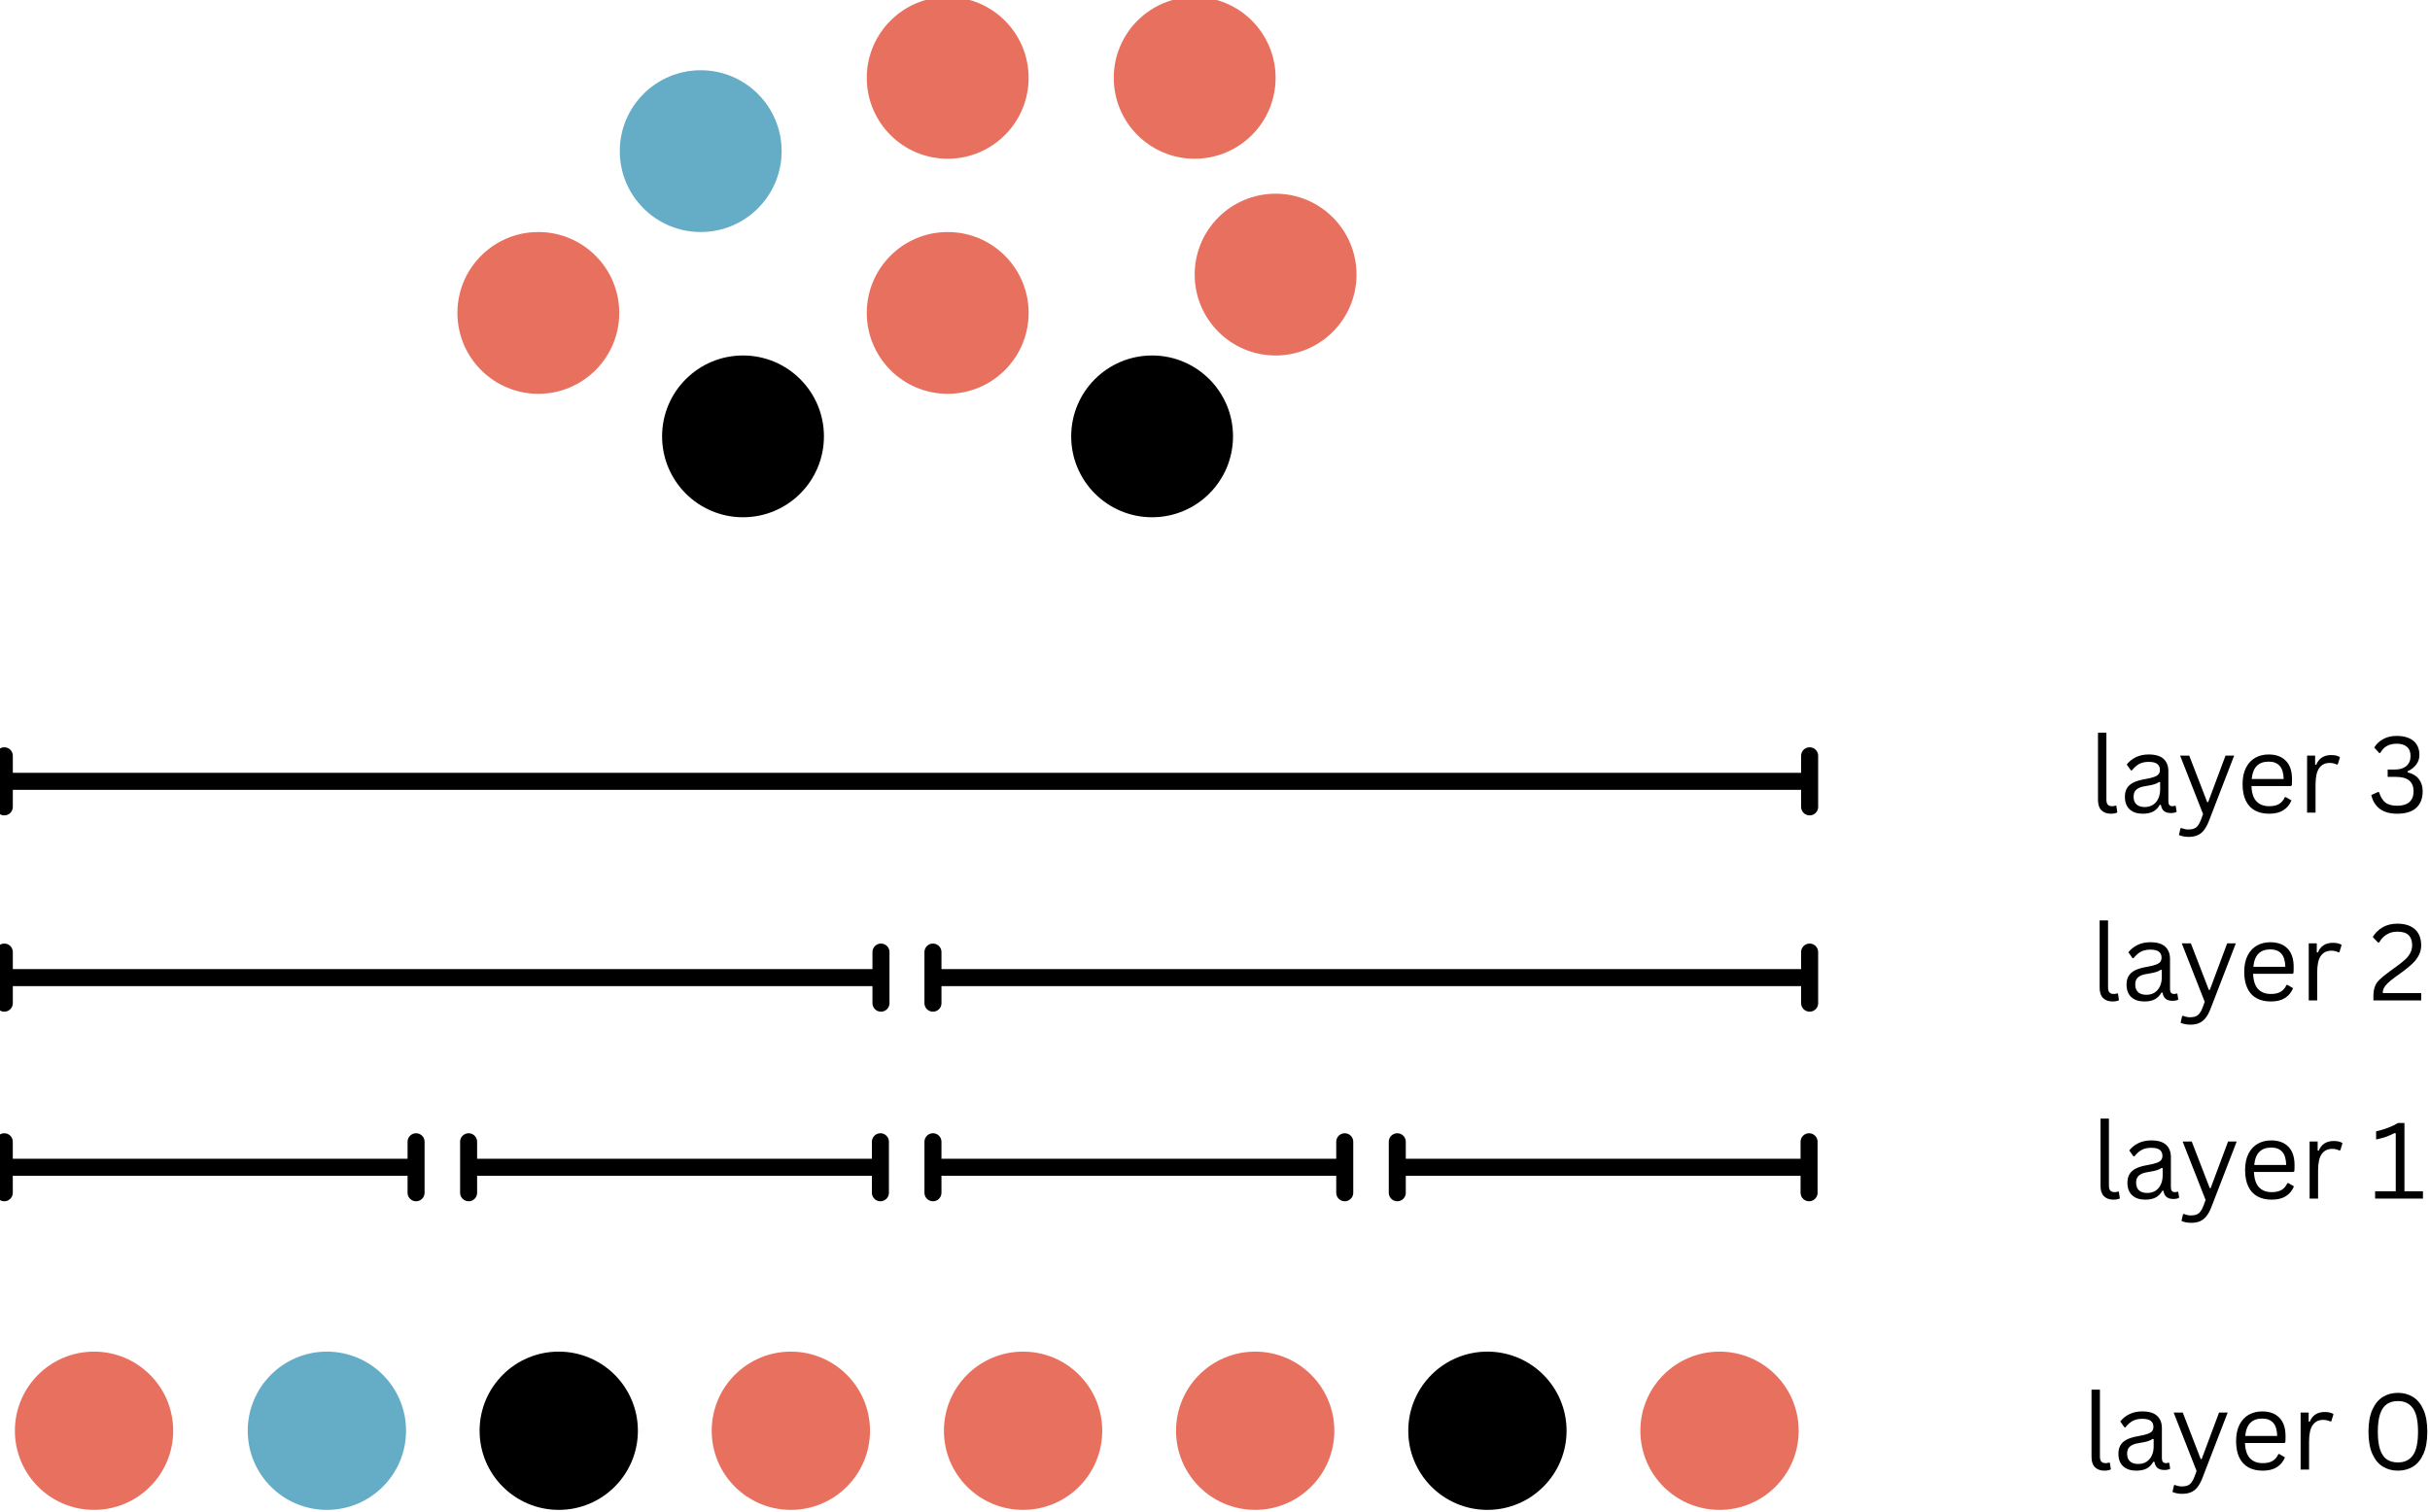 <?xml version="1.0" encoding="UTF-8" standalone="no"?>
<!-- Created with Inkscape (http://www.inkscape.org/) -->

<svg
   width="226.643mm"
   height="141.06mm"
   viewBox="0 0 226.643 141.06"
   version="1.1"
   id="svg1"
   xml:space="preserve"
   inkscape:export-filename="attention.pdf"
   inkscape:export-xdpi="300"
   inkscape:export-ydpi="300"
   inkscape:version="1.3.2 (091e20e, 2023-11-25)"
   sodipodi:docname="erwin_blog_sketch.svg"
   xmlns:inkscape="http://www.inkscape.org/namespaces/inkscape"
   xmlns:sodipodi="http://sodipodi.sourceforge.net/DTD/sodipodi-0.dtd"
   xmlns:xlink="http://www.w3.org/1999/xlink"
   xmlns="http://www.w3.org/2000/svg"
   xmlns:svg="http://www.w3.org/2000/svg"><sodipodi:namedview
     id="namedview1"
     pagecolor="#ffffff"
     bordercolor="#000000"
     borderopacity="0.25"
     inkscape:showpageshadow="2"
     inkscape:pageopacity="0.0"
     inkscape:pagecheckerboard="0"
     inkscape:deskcolor="#d1d1d1"
     inkscape:document-units="mm"
     inkscape:zoom="0.22782843"
     inkscape:cx="4312.4557"
     inkscape:cy="-2872.7758"
     inkscape:window-width="1512"
     inkscape:window-height="812"
     inkscape:window-x="0"
     inkscape:window-y="38"
     inkscape:window-maximized="1"
     inkscape:current-layer="layer1" /><defs
     id="defs1"><g
       id="g9-2"><g
         id="glyph-0-0-51"><path
           d="m 6,0.281 c -1.062,0 -1.902,-0.301 -2.516,-0.906 -0.605,-0.602 -0.906,-1.508 -0.906,-2.719 v -17.797 h 2.219 v 17.656 c 0,0.625 0.117,1.078 0.359,1.359 0.25,0.281 0.629,0.422 1.141,0.422 0.301,0 0.613,-0.051 0.938,-0.156 l 0.188,0.047 0.266,1.75 C 7.52,0.051 7.281,0.133 6.969,0.188 6.664,0.25 6.344,0.281 6,0.281 Z m 0,0"
           id="path1-6" /></g><g
         id="glyph-0-1-23"><path
           d="m 6.219,0.281 c -1.48,0 -2.641,-0.383 -3.484,-1.156 -0.836,-0.77 -1.25,-1.879 -1.25,-3.328 0,-0.883 0.18,-1.633 0.547,-2.25 0.375,-0.625 0.945,-1.129 1.719,-1.516 0.781,-0.383 1.797,-0.68 3.047,-0.891 1.094,-0.188 1.922,-0.391 2.484,-0.609 0.57,-0.227 0.957,-0.484 1.156,-0.766 0.195,-0.289 0.297,-0.648 0.297,-1.078 0,-0.676 -0.234,-1.195 -0.703,-1.562 -0.469,-0.363 -1.227,-0.547 -2.266,-0.547 -0.98,0 -1.82,0.188 -2.516,0.562 -0.688,0.375 -1.324,0.938 -1.906,1.688 H 3.062 L 1.969,-12.719 c 0.633,-0.812 1.441,-1.457 2.422,-1.938 0.988,-0.477 2.113,-0.719 3.375,-0.719 1.781,0 3.094,0.391 3.938,1.172 0.844,0.781 1.266,1.859 1.266,3.234 v 8 c 0,0.844 0.352,1.266 1.062,1.266 0.238,0 0.469,-0.039 0.688,-0.125 l 0.188,0.047 0.25,1.547 c -0.156,0.117 -0.371,0.199 -0.641,0.25 -0.273,0.062 -0.547,0.094 -0.828,0.094 -0.836,0 -1.465,-0.18 -1.891,-0.547 C 11.379,-0.801 11.113,-1.336 11,-2.047 l -0.297,-0.031 C 10.273,-1.285 9.695,-0.691 8.969,-0.297 8.238,0.086 7.32,0.281 6.219,0.281 Z m 0.5,-1.766 c 0.832,0 1.555,-0.191 2.172,-0.578 0.613,-0.395 1.082,-0.941 1.406,-1.641 0.332,-0.707 0.5,-1.52 0.5,-2.438 v -1.906 l -0.25,-0.062 c -0.344,0.242 -0.758,0.438 -1.234,0.594 -0.48,0.156 -1.156,0.305 -2.031,0.438 -0.875,0.117 -1.57,0.297 -2.078,0.547 -0.512,0.242 -0.875,0.555 -1.094,0.938 -0.219,0.375 -0.328,0.84 -0.328,1.391 0,0.887 0.254,1.562 0.766,2.031 0.52,0.461 1.242,0.688 2.172,0.688 z m 0,0"
           id="path2-92" /></g><g
         id="glyph-0-2-96"><path
           d="M 3.016,6.406 C 2.504,6.406 2.031,6.359 1.594,6.266 1.156,6.18 0.773,6.062 0.453,5.906 l 0.406,-1.766 0.25,-0.078 c 0.219,0.102 0.488,0.191 0.812,0.266 0.332,0.082 0.672,0.125 1.016,0.125 0.613,0 1.117,-0.086 1.516,-0.25 0.406,-0.156 0.75,-0.43 1.031,-0.812 0.289,-0.375 0.562,-0.898 0.812,-1.562 l 0.531,-1.469 -6.062,-15.438 h 2.406 l 4.75,12.297 h 0.25 l 4.594,-12.297 h 2.281 L 8.312,2.359 C 7.926,3.328 7.492,4.102 7.016,4.688 6.547,5.281 5.988,5.711 5.344,5.984 4.695,6.266 3.922,6.406 3.016,6.406 Z m 0,0"
           id="path3-56" /></g><g
         id="glyph-0-3-25"><path
           d="M 14.375,-7.031 H 4 c 0.07,1.836 0.516,3.184 1.328,4.047 0.812,0.855 1.93,1.281 3.359,1.281 1.07,0 1.938,-0.191 2.594,-0.578 0.656,-0.383 1.172,-0.988 1.547,-1.812 h 0.281 l 1.453,0.859 c -0.438,1.094 -1.141,1.953 -2.109,2.578 -0.961,0.625 -2.215,0.938 -3.766,0.938 -1.461,0 -2.715,-0.285 -3.766,-0.859 C 3.867,-1.148 3.062,-2.02 2.5,-3.188 1.938,-4.352 1.656,-5.801 1.656,-7.531 c 0,-1.719 0.297,-3.16 0.891,-4.328 C 3.148,-13.035 3.969,-13.914 5,-14.5 c 1.031,-0.582 2.211,-0.875 3.547,-0.875 1.926,0 3.43,0.547 4.516,1.641 1.094,1.094 1.645,2.711 1.656,4.844 0,0.844 -0.023,1.414 -0.062,1.703 z m -1.859,-1.859 c -0.043,-1.602 -0.402,-2.77 -1.078,-3.5 -0.668,-0.727 -1.633,-1.094 -2.891,-1.094 -1.324,0 -2.359,0.371 -3.109,1.109 -0.75,0.73 -1.211,1.891 -1.375,3.484 z m 0,0"
           id="path4-84" /></g><g
         id="glyph-0-4-40"><path
           d="M 2.625,0 V -15.078 H 4.75 v 2.359 l 0.281,0.078 C 5.727,-14.359 7.051,-15.219 9,-15.219 c 1.031,0 1.801,0.188 2.312,0.562 l -0.578,1.891 -0.281,0.047 C 9.891,-13 9.27,-13.141 8.594,-13.141 c -1.199,0 -2.121,0.453 -2.766,1.359 -0.648,0.898 -0.969,2.359 -0.969,4.391 V 0 Z m 0,0"
           id="path5-62" /></g><g
         id="glyph-0-5-60" /><g
         id="glyph-0-6-56"><path
           d="M 9.828,0.281 C 8.359,0.281 7.039,-0.066 5.875,-0.766 4.707,-1.473 3.773,-2.594 3.078,-4.125 c -0.688,-1.539 -1.031,-3.5 -1.031,-5.875 0,-2.363 0.344,-4.312 1.031,-5.844 0.695,-1.539 1.629,-2.664 2.797,-3.375 1.164,-0.707 2.484,-1.062 3.953,-1.062 1.469,0 2.785,0.355 3.953,1.062 1.164,0.711 2.094,1.836 2.781,3.375 0.688,1.531 1.031,3.48 1.031,5.844 0,2.375 -0.344,4.336 -1.031,5.875 -0.688,1.531 -1.617,2.652 -2.781,3.359 -1.168,0.699 -2.484,1.047 -3.953,1.047 z m 0,-2.172 c 1.738,0 3.055,-0.625 3.953,-1.875 0.906,-1.25 1.359,-3.328 1.359,-6.234 0,-2.895 -0.453,-4.969 -1.359,-6.219 -0.898,-1.258 -2.215,-1.891 -3.953,-1.891 -1.148,0 -2.117,0.266 -2.906,0.797 -0.781,0.531 -1.383,1.398 -1.797,2.594 -0.406,1.188 -0.609,2.762 -0.609,4.719 0,1.961 0.203,3.539 0.609,4.734 0.414,1.199 1.016,2.062 1.797,2.594 0.789,0.523 1.758,0.781 2.906,0.781 z m 0,0"
           id="path6-41" /></g><g
         id="glyph-0-7-95"><path
           d="M 1.422,0 V -1.938 H 6.875 V -17.234 L 6.562,-17.312 C 5.676,-16.875 4.898,-16.535 4.234,-16.297 3.566,-16.066 2.719,-15.844 1.688,-15.625 v -2.156 C 2.719,-18 3.734,-18.297 4.734,-18.672 c 1.008,-0.375 1.926,-0.812 2.75,-1.312 h 1.688 V -1.938 H 14.062 V 0 Z m 0,0"
           id="path7-029" /></g><g
         id="glyph-0-8-58"><path
           d="m 1.203,-0.922 c 0,-1.102 0.117,-1.988 0.359,-2.656 C 1.801,-4.254 2.211,-4.883 2.797,-5.469 3.379,-6.051 4.312,-6.805 5.594,-7.734 L 7.797,-9.344 c 0.812,-0.594 1.473,-1.141 1.984,-1.641 0.508,-0.5 0.91,-1.039 1.203,-1.625 0.301,-0.594 0.453,-1.254 0.453,-1.984 0,-1.176 -0.32,-2.066 -0.953,-2.672 -0.625,-0.602 -1.609,-0.906 -2.953,-0.906 -1.055,0 -1.992,0.25 -2.812,0.75 -0.824,0.492 -1.48,1.184 -1.969,2.078 l -0.312,0.062 -1.406,-1.484 c 0.664,-1.094 1.547,-1.953 2.641,-2.578 1.102,-0.625 2.391,-0.938 3.859,-0.938 1.426,0 2.609,0.246 3.547,0.734 0.938,0.48 1.629,1.148 2.078,2 0.445,0.855 0.672,1.84 0.672,2.953 0,0.898 -0.188,1.734 -0.562,2.516 -0.375,0.773 -0.906,1.5 -1.594,2.188 -0.68,0.68 -1.531,1.398 -2.562,2.156 l -2.234,1.625 c -0.824,0.605 -1.461,1.125 -1.906,1.562 -0.449,0.43 -0.777,0.844 -0.984,1.25 -0.211,0.406 -0.312,0.859 -0.312,1.359 h 10.156 V 0 h -12.625 z m 0,0"
           id="path8-57" /></g><g
         id="glyph-0-9-72"><path
           d="m 7.922,0.281 c -1.949,0 -3.492,-0.438 -4.625,-1.312 -1.137,-0.875 -1.875,-2.082 -2.219,-3.625 l 1.75,-0.797 0.312,0.047 c 0.352,1.199 0.891,2.094 1.609,2.688 0.727,0.594 1.785,0.891 3.172,0.891 1.406,0 2.477,-0.32 3.219,-0.969 C 11.879,-3.453 12.25,-4.406 12.25,-5.656 c 0,-1.227 -0.375,-2.164 -1.125,-2.812 C 10.375,-9.125 9.191,-9.453 7.578,-9.453 H 5.406 v -1.938 h 1.938 c 1.258,0 2.258,-0.312 3,-0.938 0.738,-0.625 1.109,-1.504 1.109,-2.641 0,-1.082 -0.324,-1.895 -0.969,-2.438 -0.637,-0.539 -1.531,-0.812 -2.688,-0.812 -2.023,0 -3.461,0.805 -4.312,2.406 l -0.312,0.047 -1.312,-1.438 c 0.539,-0.914 1.316,-1.656 2.328,-2.219 1.008,-0.57 2.211,-0.859 3.609,-0.859 1.27,0 2.352,0.199 3.25,0.594 0.906,0.398 1.586,0.969 2.047,1.719 0.469,0.75 0.703,1.648 0.703,2.688 0,0.98 -0.289,1.844 -0.859,2.594 -0.562,0.742 -1.32,1.324 -2.266,1.75 v 0.281 c 1.32,0.324 2.316,0.922 2.984,1.797 0.664,0.867 1,1.934 1,3.203 0,1.898 -0.57,3.359 -1.703,4.391 -1.125,1.031 -2.805,1.547 -5.031,1.547 z m 0,0"
           id="path9-02" /></g></g><clipPath
       id="clip-0-52"><path
         clip-rule="nonzero"
         d="m 145.086,493.957 h 41.824 v 41.828 h -41.824 z m 0,0"
         id="path10-97" /></clipPath><clipPath
       id="clip-1-3"><path
         clip-rule="nonzero"
         d="m 166,493.957 c -11.551,0 -20.914,9.363 -20.914,20.914 0,11.551 9.363,20.914 20.914,20.914 11.547,0 20.91,-9.363 20.91,-20.914 0,-11.551 -9.363,-20.914 -20.91,-20.914 z m 0,0"
         id="path11-06" /></clipPath><clipPath
       id="clip-2-43"><path
         clip-rule="nonzero"
         d="m 206.605,493.957 h 41.824 v 41.828 h -41.824 z m 0,0"
         id="path12-63" /></clipPath><clipPath
       id="clip-3-5"><path
         clip-rule="nonzero"
         d="m 227.52,493.957 c -11.551,0 -20.914,9.363 -20.914,20.914 0,11.551 9.363,20.914 20.914,20.914 11.547,0 20.91,-9.363 20.91,-20.914 0,-11.551 -9.363,-20.914 -20.91,-20.914 z m 0,0"
         id="path13-90" /></clipPath><clipPath
       id="clip-4-89"><path
         clip-rule="nonzero"
         d="m 267.867,493.957 h 41.824 v 41.828 h -41.824 z m 0,0"
         id="path14-568" /></clipPath><clipPath
       id="clip-5-46"><path
         clip-rule="nonzero"
         d="m 288.781,493.957 c -11.551,0 -20.914,9.363 -20.914,20.914 0,11.551 9.363,20.914 20.914,20.914 11.547,0 20.91,-9.363 20.91,-20.914 0,-11.551 -9.363,-20.914 -20.91,-20.914 z m 0,0"
         id="path15-36" /></clipPath><clipPath
       id="clip-6-0"><path
         clip-rule="nonzero"
         d="m 329.191,493.957 h 41.828 v 41.828 h -41.828 z m 0,0"
         id="path16-07" /></clipPath><clipPath
       id="clip-7-823"><path
         clip-rule="nonzero"
         d="m 350.105,493.957 c -11.551,0 -20.914,9.363 -20.914,20.914 0,11.551 9.363,20.914 20.914,20.914 11.551,0 20.914,-9.363 20.914,-20.914 0,-11.551 -9.363,-20.914 -20.914,-20.914 z m 0,0"
         id="path17-053" /></clipPath><clipPath
       id="clip-8-09"><path
         clip-rule="nonzero"
         d="m 390.551,493.957 h 41.828 v 41.828 h -41.828 z m 0,0"
         id="path18-85" /></clipPath><clipPath
       id="clip-9-33"><path
         clip-rule="nonzero"
         d="m 411.465,493.957 c -11.551,0 -20.914,9.363 -20.914,20.914 0,11.551 9.363,20.914 20.914,20.914 11.551,0 20.914,-9.363 20.914,-20.914 0,-11.551 -9.363,-20.914 -20.914,-20.914 z m 0,0"
         id="path19-95" /></clipPath><clipPath
       id="clip-10-55"><path
         clip-rule="nonzero"
         d="m 451.879,493.957 h 41.824 v 41.828 h -41.824 z m 0,0"
         id="path20-30" /></clipPath><clipPath
       id="clip-11-98"><path
         clip-rule="nonzero"
         d="m 472.793,493.957 c -11.551,0 -20.914,9.363 -20.914,20.914 0,11.551 9.363,20.914 20.914,20.914 11.547,0 20.91,-9.363 20.91,-20.914 0,-11.551 -9.363,-20.914 -20.91,-20.914 z m 0,0"
         id="path21-88" /></clipPath><clipPath
       id="clip-12-40"><path
         clip-rule="nonzero"
         d="m 513.238,493.957 h 41.824 v 41.828 h -41.824 z m 0,0"
         id="path22-47" /></clipPath><clipPath
       id="clip-13-53"><path
         clip-rule="nonzero"
         d="m 534.148,493.957 c -11.551,0 -20.91,9.363 -20.91,20.914 0,11.551 9.359,20.914 20.91,20.914 11.551,0 20.914,-9.363 20.914,-20.914 0,-11.551 -9.363,-20.914 -20.914,-20.914 z m 0,0"
         id="path23-83" /></clipPath><clipPath
       id="clip-14-34"><path
         clip-rule="nonzero"
         d="m 574.562,493.957 h 41.828 v 41.828 H 574.562 Z m 0,0"
         id="path24-97" /></clipPath><clipPath
       id="clip-15-97"><path
         clip-rule="nonzero"
         d="m 595.477,493.957 c -11.551,0 -20.914,9.363 -20.914,20.914 0,11.551 9.363,20.914 20.914,20.914 11.551,0 20.914,-9.363 20.914,-20.914 0,-11.551 -9.363,-20.914 -20.914,-20.914 z m 0,0"
         id="path25-32" /></clipPath><clipPath
       id="clip-16-17"><path
         clip-rule="nonzero"
         d="m 262.008,198.055 h 42.758 v 42.758 h -42.758 z m 0,0"
         id="path26-13" /></clipPath><clipPath
       id="clip-17-27"><path
         clip-rule="nonzero"
         d="m 283.387,198.055 c -11.805,0 -21.379,9.57 -21.379,21.379 0,11.809 9.574,21.379 21.379,21.379 11.809,0 21.379,-9.57 21.379,-21.379 0,-11.809 -9.57,-21.379 -21.379,-21.379 z m 0,0"
         id="path27-85" /></clipPath><clipPath
       id="clip-18-43"><path
         clip-rule="nonzero"
         d="m 370.168,198.055 h 42.758 v 42.758 h -42.758 z m 0,0"
         id="path28-47" /></clipPath><clipPath
       id="clip-19-15"><path
         clip-rule="nonzero"
         d="m 391.547,198.055 c -11.809,0 -21.379,9.57 -21.379,21.379 0,11.809 9.57,21.379 21.379,21.379 11.805,0 21.379,-9.57 21.379,-21.379 0,-11.809 -9.574,-21.379 -21.379,-21.379 z m 0,0"
         id="path29-026" /></clipPath><clipPath
       id="clip-20-97"><path
         clip-rule="nonzero"
         d="m 456.805,187.926 h 42.758 v 42.758 h -42.758 z m 0,0"
         id="path30-12" /></clipPath><clipPath
       id="clip-21-36"><path
         clip-rule="nonzero"
         d="m 478.184,187.926 c -11.809,0 -21.379,9.57 -21.379,21.379 0,11.809 9.57,21.379 21.379,21.379 11.805,0 21.379,-9.57 21.379,-21.379 0,-11.809 -9.574,-21.379 -21.379,-21.379 z m 0,0"
         id="path31-35" /></clipPath><clipPath
       id="clip-22-084"><path
         clip-rule="nonzero"
         d="m 435.426,135.93 h 42.758 v 42.758 h -42.758 z m 0,0"
         id="path32-19" /></clipPath><clipPath
       id="clip-23-8"><path
         clip-rule="nonzero"
         d="m 456.805,135.93 c -11.809,0 -21.379,9.574 -21.379,21.379 0,11.809 9.57,21.379 21.379,21.379 11.805,0 21.379,-9.57 21.379,-21.379 0,-11.805 -9.574,-21.379 -21.379,-21.379 z m 0,0"
         id="path33-38" /></clipPath><clipPath
       id="clip-24-89"><path
         clip-rule="nonzero"
         d="m 370.168,135.93 h 42.758 v 42.758 h -42.758 z m 0,0"
         id="path34-85" /></clipPath><clipPath
       id="clip-25-535"><path
         clip-rule="nonzero"
         d="m 391.547,135.93 c -11.809,0 -21.379,9.574 -21.379,21.379 0,11.809 9.57,21.379 21.379,21.379 11.805,0 21.379,-9.57 21.379,-21.379 0,-11.805 -9.574,-21.379 -21.379,-21.379 z m 0,0"
         id="path35-7" /></clipPath><clipPath
       id="clip-26-96"><path
         clip-rule="nonzero"
         d="m 304.91,155.297 h 42.758 v 42.758 h -42.758 z m 0,0"
         id="path36-52" /></clipPath><clipPath
       id="clip-27-04"><path
         clip-rule="nonzero"
         d="m 326.289,155.297 c -11.809,0 -21.379,9.57 -21.379,21.379 0,11.809 9.57,21.379 21.379,21.379 11.805,0 21.379,-9.57 21.379,-21.379 0,-11.809 -9.574,-21.379 -21.379,-21.379 z m 0,0"
         id="path37-45" /></clipPath><clipPath
       id="clip-28-9"><path
         clip-rule="nonzero"
         d="m 316.086,230.684 h 42.762 v 42.758 h -42.762 z m 0,0"
         id="path38-7" /></clipPath><clipPath
       id="clip-29-83"><path
         clip-rule="nonzero"
         d="m 337.469,230.684 c -11.809,0 -21.383,9.57 -21.383,21.379 0,11.809 9.574,21.379 21.383,21.379 11.805,0 21.379,-9.57 21.379,-21.379 0,-11.809 -9.574,-21.379 -21.379,-21.379 z m 0,0"
         id="path39-73" /></clipPath><clipPath
       id="clip-30-90"><path
         clip-rule="nonzero"
         d="m 424.176,230.684 h 42.758 v 42.758 h -42.758 z m 0,0"
         id="path40-52" /></clipPath><clipPath
       id="clip-31-67"><path
         clip-rule="nonzero"
         d="m 445.555,230.684 c -11.809,0 -21.379,9.57 -21.379,21.379 0,11.809 9.57,21.379 21.379,21.379 11.805,0 21.379,-9.57 21.379,-21.379 0,-11.809 -9.574,-21.379 -21.379,-21.379 z m 0,0"
         id="path41-07" /></clipPath></defs><g
     inkscape:label="Layer 1"
     inkscape:groupmode="layer"
     id="layer1"
     transform="translate(-56.991,1207.989)"><g
       id="g88"
       transform="matrix(0.353,0,0,0.353,680.558,-758.9)"><g
         id="g129"
         transform="translate(31.026,2.803)"><g
           id="g188"
           transform="translate(-1938.654,-1411.743)"><g
             clip-path="url(#clip-0-52)"
             id="g43-1"><g
               clip-path="url(#clip-1-3)"
               id="g42-2"><path
                 fill-rule="nonzero"
                 fill="#e8705f"
                 fill-opacity="1"
                 d="m 145.086,493.957 h 41.824 v 41.828 h -41.824 z m 0,0"
                 id="path42-95" /></g></g><g
             clip-path="url(#clip-2-43)"
             id="g45-6"><g
               clip-path="url(#clip-3-5)"
               id="g44"><path
                 fill-rule="nonzero"
                 fill="#65acc6"
                 fill-opacity="1"
                 d="m 206.605,493.957 h 41.824 v 41.828 h -41.824 z m 0,0"
                 id="path43-8" /></g></g><g
             clip-path="url(#clip-4-89)"
             id="g47-1"><g
               clip-path="url(#clip-5-46)"
               id="g46"><path
                 fill-rule="nonzero"
                 fill="#000000"
                 fill-opacity="1"
                 d="m 267.867,493.957 h 41.824 v 41.828 h -41.824 z m 0,0"
                 id="path45-41" /></g></g><g
             clip-path="url(#clip-6-0)"
             id="g49-1"><g
               clip-path="url(#clip-7-823)"
               id="g48"><path
                 fill-rule="nonzero"
                 fill="#e8705f"
                 fill-opacity="1"
                 d="m 329.191,493.957 h 41.828 v 41.828 h -41.828 z m 0,0"
                 id="path47-72" /></g></g><g
             clip-path="url(#clip-8-09)"
             id="g51-8"><g
               clip-path="url(#clip-9-33)"
               id="g50-3"><path
                 fill-rule="nonzero"
                 fill="#e8705f"
                 fill-opacity="1"
                 d="m 390.551,493.957 h 41.828 v 41.828 h -41.828 z m 0,0"
                 id="path49-70" /></g></g><g
             clip-path="url(#clip-10-55)"
             id="g53-73"><g
               clip-path="url(#clip-11-98)"
               id="g52-9"><path
                 fill-rule="nonzero"
                 fill="#e8705f"
                 fill-opacity="1"
                 d="m 451.879,493.957 h 41.824 v 41.828 h -41.824 z m 0,0"
                 id="path51-72" /></g></g><g
             clip-path="url(#clip-12-40)"
             id="g55-12"><g
               clip-path="url(#clip-13-53)"
               id="g54-7"><path
                 fill-rule="nonzero"
                 fill="#000000"
                 fill-opacity="1"
                 d="m 513.238,493.957 h 41.824 v 41.828 h -41.824 z m 0,0"
                 id="path53-048" /></g></g><g
             clip-path="url(#clip-14-34)"
             id="g57-6"><g
               clip-path="url(#clip-15-97)"
               id="g56-4"><path
                 fill-rule="nonzero"
                 fill="#e8705f"
                 fill-opacity="1"
                 d="m 574.562,493.957 h 41.828 v 41.828 H 574.562 Z m 0,0"
                 id="path55-89" /></g></g><path
             fill="none"
             stroke-width="6"
             stroke-linecap="butt"
             stroke-linejoin="miter"
             stroke="#000000"
             stroke-opacity="1"
             stroke-miterlimit="4"
             d="M 4.498,2.999 H 146.764"
             transform="matrix(0.749,0,0,0.749,140.035,442.985)"
             id="path57-53" /><path
             fill="none"
             stroke-width="6"
             stroke-linecap="round"
             stroke-linejoin="round"
             stroke="#000000"
             stroke-opacity="1"
             stroke-miterlimit="4"
             d="M 3,-6 V 11.998"
             transform="matrix(0.749,0,0,0.749,140.035,442.985)"
             id="path58-61" /><path
             fill="none"
             stroke-width="6"
             stroke-linecap="round"
             stroke-linejoin="round"
             stroke="#000000"
             stroke-opacity="1"
             stroke-miterlimit="4"
             d="M 148.261,-6 V 11.998"
             transform="matrix(0.749,0,0,0.749,140.035,442.985)"
             id="path59-07" /><path
             fill="none"
             stroke-width="6"
             stroke-linecap="butt"
             stroke-linejoin="miter"
             stroke="#000000"
             stroke-opacity="1"
             stroke-miterlimit="4"
             d="M 4.501,2.999 H 146.762"
             transform="matrix(0.749,0,0,0.749,262.719,442.985)"
             id="path60-07" /><path
             fill="none"
             stroke-width="6"
             stroke-linecap="round"
             stroke-linejoin="round"
             stroke="#000000"
             stroke-opacity="1"
             stroke-miterlimit="4"
             d="M 2.999,-6 V 11.998"
             transform="matrix(0.749,0,0,0.749,262.719,442.985)"
             id="path61-87" /><path
             fill="none"
             stroke-width="6"
             stroke-linecap="round"
             stroke-linejoin="round"
             stroke="#000000"
             stroke-opacity="1"
             stroke-miterlimit="4"
             d="M 148.265,-6 V 11.998"
             transform="matrix(0.749,0,0,0.749,262.719,442.985)"
             id="path62-40" /><path
             fill="none"
             stroke-width="6"
             stroke-linecap="butt"
             stroke-linejoin="miter"
             stroke="#000000"
             stroke-opacity="1"
             stroke-miterlimit="4"
             d="M 4.5,2.999 H 146.761"
             transform="matrix(0.749,0,0,0.749,385.404,442.985)"
             id="path63-91" /><path
             fill="none"
             stroke-width="6"
             stroke-linecap="round"
             stroke-linejoin="round"
             stroke="#000000"
             stroke-opacity="1"
             stroke-miterlimit="4"
             d="M 3.002,-6 V 11.998"
             transform="matrix(0.749,0,0,0.749,385.404,442.985)"
             id="path64-15" /><path
             fill="none"
             stroke-width="6"
             stroke-linecap="round"
             stroke-linejoin="round"
             stroke="#000000"
             stroke-opacity="1"
             stroke-miterlimit="4"
             d="M 148.263,-6 V 11.998"
             transform="matrix(0.749,0,0,0.749,385.404,442.985)"
             id="path65-68" /><path
             fill="none"
             stroke-width="6"
             stroke-linecap="butt"
             stroke-linejoin="miter"
             stroke="#000000"
             stroke-opacity="1"
             stroke-miterlimit="4"
             d="M 4.498,2.999 H 146.764"
             transform="matrix(0.749,0,0,0.749,508.089,442.985)"
             id="path66-83" /><path
             fill="none"
             stroke-width="6"
             stroke-linecap="round"
             stroke-linejoin="round"
             stroke="#000000"
             stroke-opacity="1"
             stroke-miterlimit="4"
             d="M 3.001,-6 V 11.998"
             transform="matrix(0.749,0,0,0.749,508.089,442.985)"
             id="path67-63" /><path
             fill="none"
             stroke-width="6"
             stroke-linecap="round"
             stroke-linejoin="round"
             stroke="#000000"
             stroke-opacity="1"
             stroke-miterlimit="4"
             d="M 148.262,-6 V 11.998"
             transform="matrix(0.749,0,0,0.749,508.089,442.985)"
             id="path68-5" /><path
             fill="none"
             stroke-width="6"
             stroke-linecap="butt"
             stroke-linejoin="miter"
             stroke="#000000"
             stroke-opacity="1"
             stroke-miterlimit="4"
             d="M 4.501,2.999 H 310.344"
             transform="matrix(0.75,0,0,0.75,140.035,392.86)"
             id="path69-5" /><path
             fill="none"
             stroke-width="6"
             stroke-linecap="round"
             stroke-linejoin="round"
             stroke="#000000"
             stroke-opacity="1"
             stroke-miterlimit="4"
             d="m 3.001,-6.001 v 18"
             transform="matrix(0.75,0,0,0.75,140.035,392.86)"
             id="path70-70" /><path
             fill="none"
             stroke-width="6"
             stroke-linecap="round"
             stroke-linejoin="round"
             stroke="#000000"
             stroke-opacity="1"
             stroke-miterlimit="4"
             d="m 311.844,-6.001 v 18"
             transform="matrix(0.75,0,0,0.75,140.035,392.86)"
             id="path71-47" /><path
             fill="none"
             stroke-width="6"
             stroke-linecap="butt"
             stroke-linejoin="miter"
             stroke="#000000"
             stroke-opacity="1"
             stroke-miterlimit="4"
             d="M 4.497,2.999 H 310.341"
             transform="matrix(0.75,0,0,0.75,385.404,392.86)"
             id="path72-75" /><path
             fill="none"
             stroke-width="6"
             stroke-linecap="round"
             stroke-linejoin="round"
             stroke="#000000"
             stroke-opacity="1"
             stroke-miterlimit="4"
             d="m 2.997,-6.001 v 18"
             transform="matrix(0.75,0,0,0.75,385.404,392.86)"
             id="path73-31" /><path
             fill="none"
             stroke-width="6"
             stroke-linecap="round"
             stroke-linejoin="round"
             stroke="#000000"
             stroke-opacity="1"
             stroke-miterlimit="4"
             d="m 311.841,-6.001 v 18"
             transform="matrix(0.75,0,0,0.75,385.404,392.86)"
             id="path74-71" /><path
             fill="none"
             stroke-width="6"
             stroke-linecap="butt"
             stroke-linejoin="miter"
             stroke="#000000"
             stroke-opacity="1"
             stroke-miterlimit="4"
             d="M 4.501,2.999 H 637.501"
             transform="matrix(0.75,0,0,0.75,140.035,340.985)"
             id="path75-95" /><path
             fill="none"
             stroke-width="6"
             stroke-linecap="round"
             stroke-linejoin="round"
             stroke="#000000"
             stroke-opacity="1"
             stroke-miterlimit="4"
             d="M 3.001,-6.001 V 11.999"
             transform="matrix(0.75,0,0,0.75,140.035,340.985)"
             id="path76-71" /><path
             fill="none"
             stroke-width="6"
             stroke-linecap="round"
             stroke-linejoin="round"
             stroke="#000000"
             stroke-opacity="1"
             stroke-miterlimit="4"
             d="M 639.001,-6.001 V 11.999"
             transform="matrix(0.75,0,0,0.75,140.035,340.985)"
             id="path77-67" /><g
             fill="#000000"
             fill-opacity="1"
             id="g77-1"><use
               xlink:href="#glyph-0-0-51"
               x="691.187"
               y="525.135"
               id="use77-9" /></g><g
             fill="#000000"
             fill-opacity="1"
             id="g78-1"><use
               xlink:href="#glyph-0-1-23"
               x="699.389"
               y="525.135"
               id="use78-0" /></g><g
             fill="#000000"
             fill-opacity="1"
             id="g79-1"><use
               xlink:href="#glyph-0-2-96"
               x="714.699"
               y="525.135"
               id="use79-4" /></g><g
             fill="#000000"
             fill-opacity="1"
             id="g80"><use
               xlink:href="#glyph-0-3-25"
               x="730.31"
               y="525.135"
               id="use80-7" /></g><g
             fill="#000000"
             fill-opacity="1"
             id="g81-1"><use
               xlink:href="#glyph-0-4-40"
               x="746.386"
               y="525.135"
               id="use81-7" /></g><g
             fill="#000000"
             fill-opacity="1"
             id="g82-8"><use
               xlink:href="#glyph-0-5-60"
               x="758.033"
               y="525.135"
               id="use82-5" /></g><g
             fill="#000000"
             fill-opacity="1"
             id="g83-1"><use
               xlink:href="#glyph-0-6-56"
               x="764.895"
               y="525.135"
               id="use83-5" /></g><g
             fill="#000000"
             fill-opacity="1"
             id="g84"><use
               xlink:href="#glyph-0-0-51"
               x="693.565"
               y="453.51"
               id="use84-6" /></g><g
             fill="#000000"
             fill-opacity="1"
             id="g85-9"><use
               xlink:href="#glyph-0-1-23"
               x="701.768"
               y="453.51"
               id="use85-0" /></g><g
             fill="#000000"
             fill-opacity="1"
             id="g86-57"><use
               xlink:href="#glyph-0-2-96"
               x="717.078"
               y="453.51"
               id="use86-9" /></g><g
             fill="#000000"
             fill-opacity="1"
             id="g87-9"><use
               xlink:href="#glyph-0-3-25"
               x="732.689"
               y="453.51"
               id="use87-1" /></g><g
             fill="#000000"
             fill-opacity="1"
             id="g88-7"><use
               xlink:href="#glyph-0-4-40"
               x="748.765"
               y="453.51"
               id="use88-6" /></g><g
             fill="#000000"
             fill-opacity="1"
             id="g89-1"><use
               xlink:href="#glyph-0-5-60"
               x="760.412"
               y="453.51"
               id="use89-0" /></g><g
             fill="#000000"
             fill-opacity="1"
             id="g90-7"><use
               xlink:href="#glyph-0-7-95"
               x="767.274"
               y="453.51"
               id="use90-4" /></g><g
             fill="#000000"
             fill-opacity="1"
             id="g91-0"><use
               xlink:href="#glyph-0-0-51"
               x="693.334"
               y="401.135"
               id="use91-7" /></g><g
             fill="#000000"
             fill-opacity="1"
             id="g92-7"><use
               xlink:href="#glyph-0-1-23"
               x="701.536"
               y="401.135"
               id="use92-92" /></g><g
             fill="#000000"
             fill-opacity="1"
             id="g93-1"><use
               xlink:href="#glyph-0-2-96"
               x="716.846"
               y="401.135"
               id="use93-17" /></g><g
             fill="#000000"
             fill-opacity="1"
             id="g94-5"><use
               xlink:href="#glyph-0-3-25"
               x="732.458"
               y="401.135"
               id="use94-0" /></g><g
             fill="#000000"
             fill-opacity="1"
             id="g95-3"><use
               xlink:href="#glyph-0-4-40"
               x="748.533"
               y="401.135"
               id="use95-9" /></g><g
             fill="#000000"
             fill-opacity="1"
             id="g96-4"><use
               xlink:href="#glyph-0-5-60"
               x="760.18"
               y="401.135"
               id="use96-2" /></g><g
             fill="#000000"
             fill-opacity="1"
             id="g97-86"><use
               xlink:href="#glyph-0-8-58"
               x="767.043"
               y="401.135"
               id="use97-2" /></g><g
             fill="#000000"
             fill-opacity="1"
             id="g98-0"><use
               xlink:href="#glyph-0-0-51"
               x="692.898"
               y="351.51"
               id="use98-4" /></g><g
             fill="#000000"
             fill-opacity="1"
             id="g99-4"><use
               xlink:href="#glyph-0-1-23"
               x="701.1"
               y="351.51"
               id="use99-7" /></g><g
             fill="#000000"
             fill-opacity="1"
             id="g100-94"><use
               xlink:href="#glyph-0-2-96"
               x="716.41"
               y="351.51"
               id="use100-3" /></g><g
             fill="#000000"
             fill-opacity="1"
             id="g101-2"><use
               xlink:href="#glyph-0-3-25"
               x="732.021"
               y="351.51"
               id="use101-3" /></g><g
             fill="#000000"
             fill-opacity="1"
             id="g102-4"><use
               xlink:href="#glyph-0-4-40"
               x="748.097"
               y="351.51"
               id="use102-2" /></g><g
             fill="#000000"
             fill-opacity="1"
             id="g103-9"><use
               xlink:href="#glyph-0-5-60"
               x="759.744"
               y="351.51"
               id="use103-7" /></g><g
             fill="#000000"
             fill-opacity="1"
             id="g104-6"><use
               xlink:href="#glyph-0-9-72"
               x="766.606"
               y="351.51"
               id="use104-93" /></g><g
             clip-path="url(#clip-16-17)"
             id="g106-63"><g
               clip-path="url(#clip-17-27)"
               id="g105-5"><path
                 fill-rule="nonzero"
                 fill="#e8705f"
                 fill-opacity="1"
                 d="m 262.008,198.055 h 42.758 v 42.758 h -42.758 z m 0,0"
                 id="path104-41" /></g></g><g
             clip-path="url(#clip-18-43)"
             id="g108-9"><g
               clip-path="url(#clip-19-15)"
               id="g107-8"><path
                 fill-rule="nonzero"
                 fill="#e8705f"
                 fill-opacity="1"
                 d="m 370.168,198.055 h 42.758 v 42.758 h -42.758 z m 0,0"
                 id="path106-31" /></g></g><g
             clip-path="url(#clip-20-97)"
             id="g110-4"><g
               clip-path="url(#clip-21-36)"
               id="g109-5"><path
                 fill-rule="nonzero"
                 fill="#e8705f"
                 fill-opacity="1"
                 d="m 456.805,187.926 h 42.758 v 42.758 h -42.758 z m 0,0"
                 id="path108-45" /></g></g><g
             clip-path="url(#clip-22-084)"
             id="g112-9"><g
               clip-path="url(#clip-23-8)"
               id="g111-2"><path
                 fill-rule="nonzero"
                 fill="#e8705f"
                 fill-opacity="1"
                 d="m 435.426,135.93 h 42.758 v 42.758 h -42.758 z m 0,0"
                 id="path110-15" /></g></g><g
             clip-path="url(#clip-24-89)"
             id="g114-80"><g
               clip-path="url(#clip-25-535)"
               id="g113-5"><path
                 fill-rule="nonzero"
                 fill="#e8705f"
                 fill-opacity="1"
                 d="m 370.168,135.93 h 42.758 v 42.758 h -42.758 z m 0,0"
                 id="path112-9" /></g></g><g
             clip-path="url(#clip-26-96)"
             id="g116-0"><g
               clip-path="url(#clip-27-04)"
               id="g115-5"><path
                 fill-rule="nonzero"
                 fill="#65acc6"
                 fill-opacity="1"
                 d="m 304.91,155.297 h 42.758 v 42.758 h -42.758 z m 0,0"
                 id="path114-08" /></g></g><g
             clip-path="url(#clip-28-9)"
             id="g118-2"><g
               clip-path="url(#clip-29-83)"
               id="g117-04"><path
                 fill-rule="nonzero"
                 fill="#000000"
                 fill-opacity="1"
                 d="m 316.086,230.684 h 42.762 v 42.758 h -42.762 z m 0,0"
                 id="path116-74" /></g></g><g
             clip-path="url(#clip-30-90)"
             id="g120-7"><g
               clip-path="url(#clip-31-67)"
               id="g119-19"><path
                 fill-rule="nonzero"
                 fill="#000000"
                 fill-opacity="1"
                 d="m 424.176,230.684 h 42.758 v 42.758 h -42.758 z m 0,0"
                 id="path118-80" /></g></g></g></g></g></g></svg>
